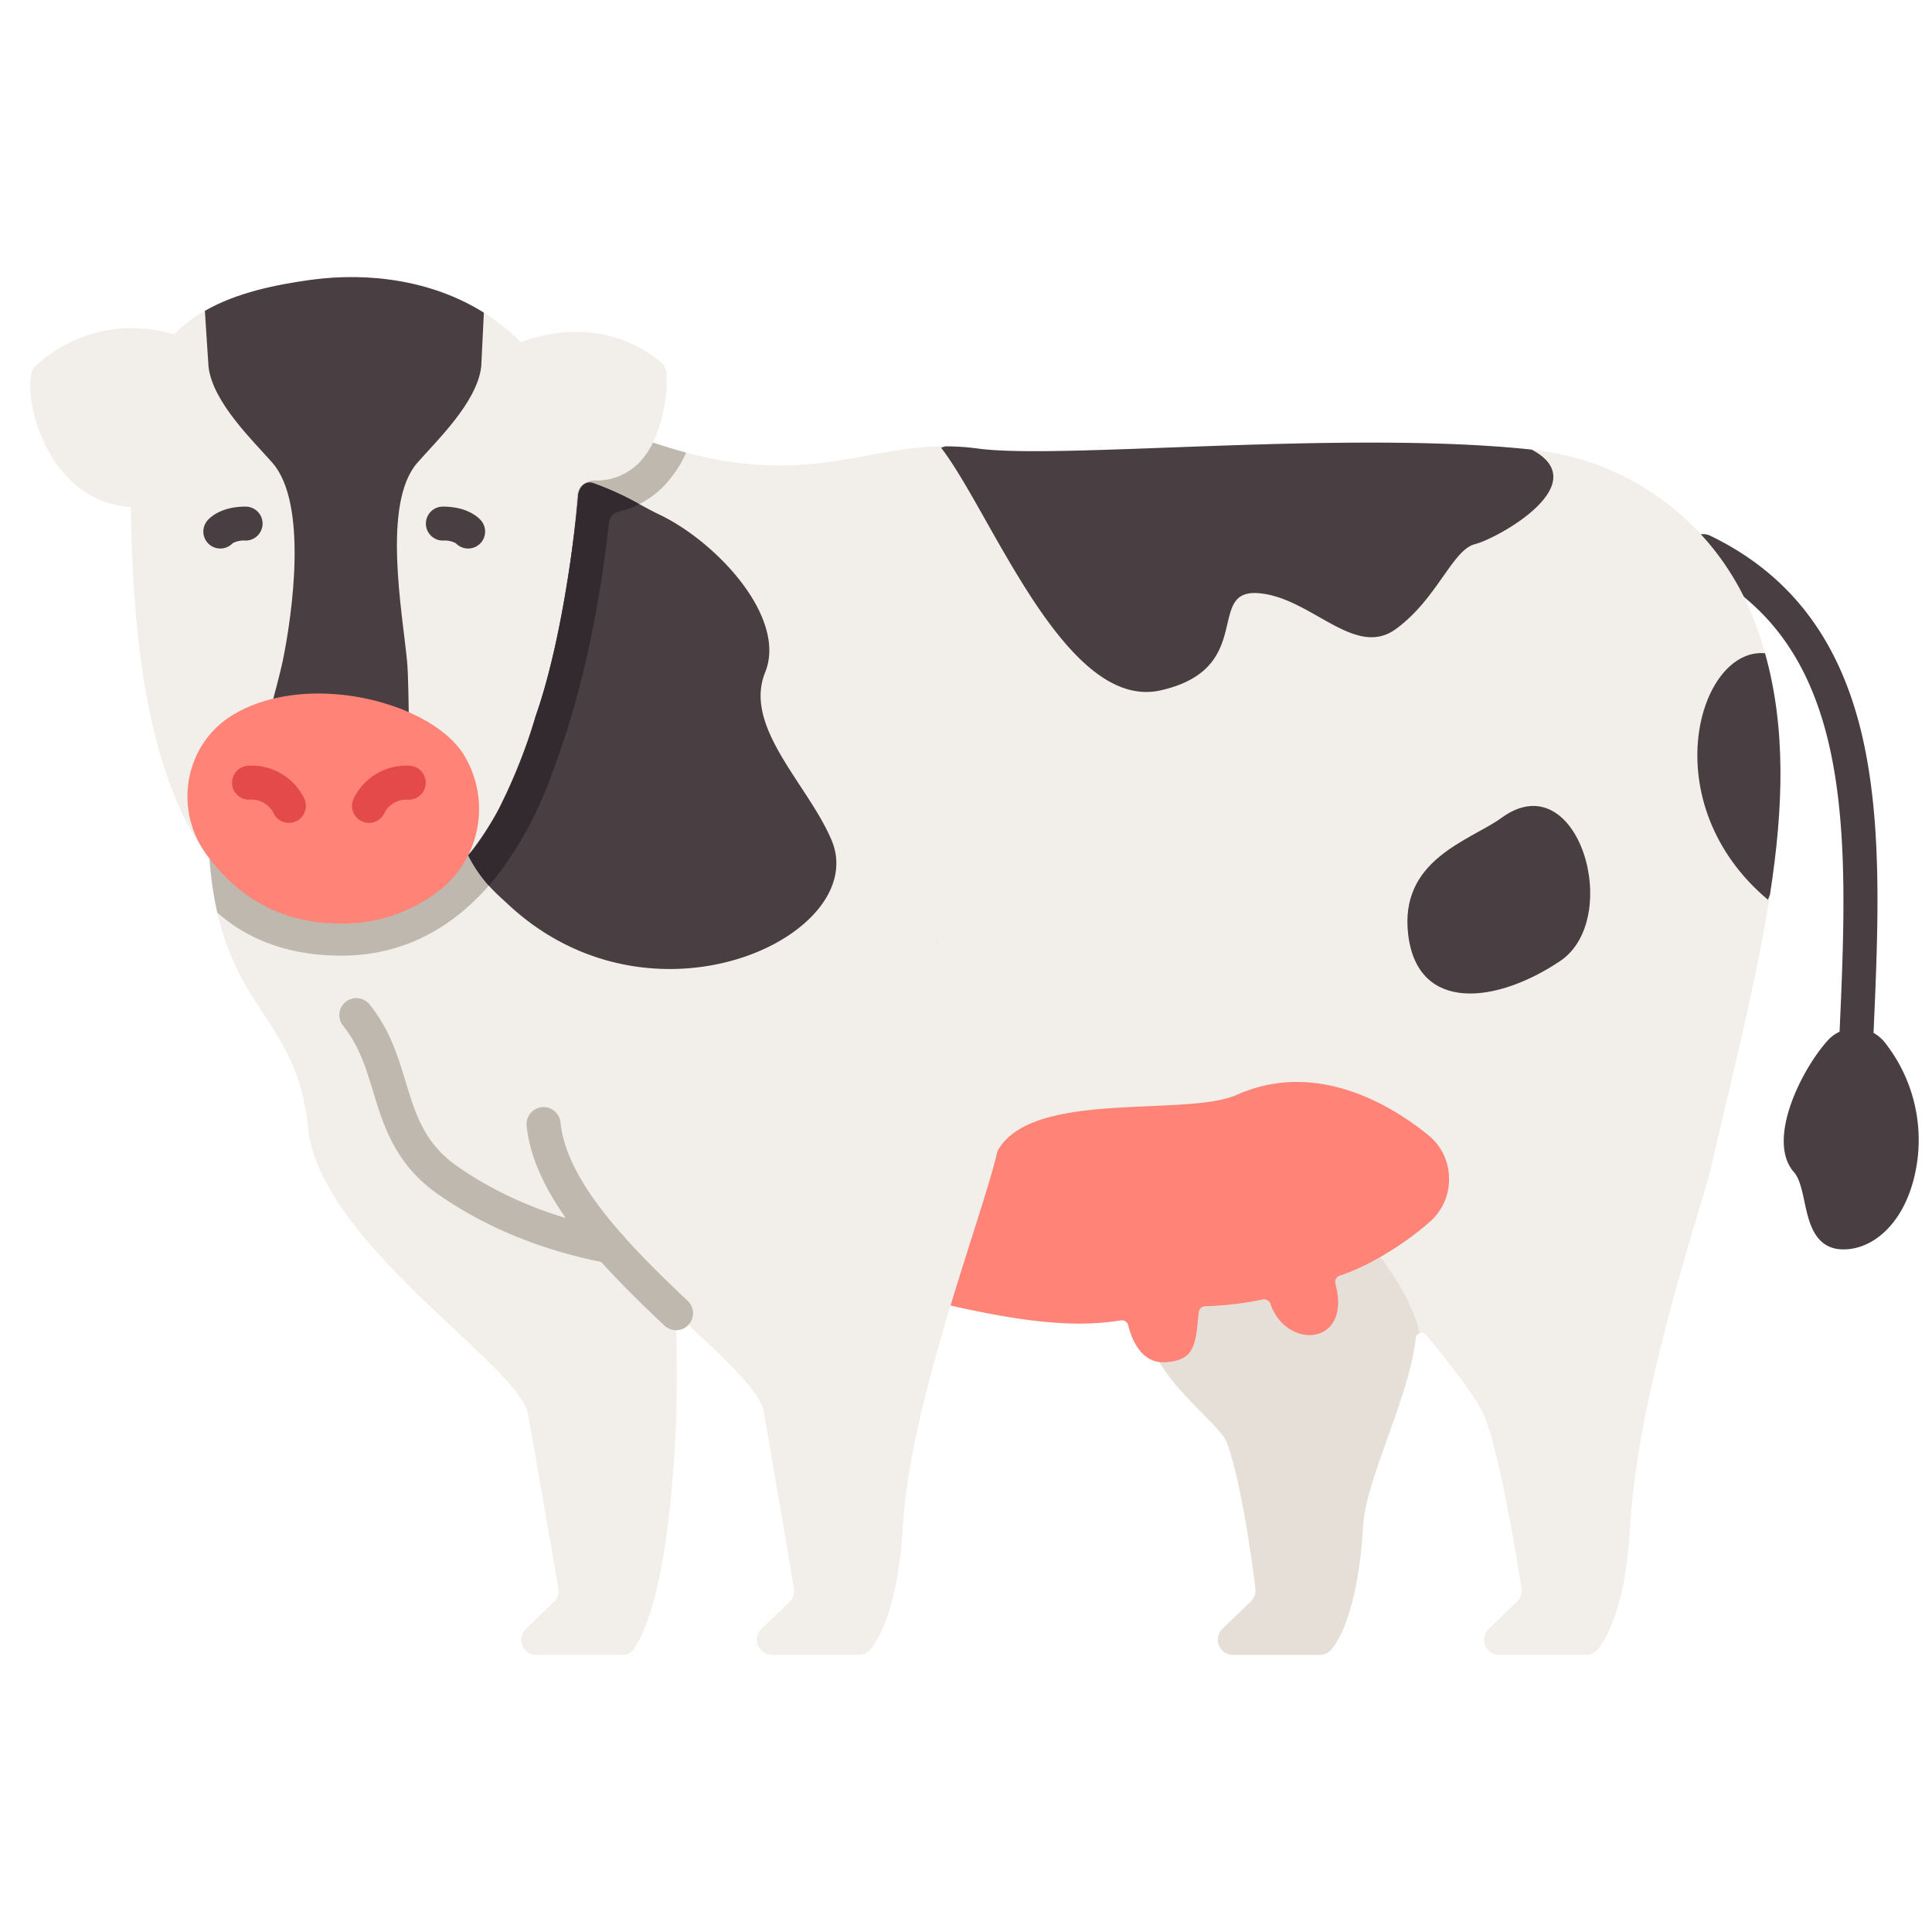 <svg id="Flat" viewBox="0 0 512 512" xmlns="http://www.w3.org/2000/svg"><path d="m495.98 279.08a5.439 5.439 0 0 0 -8.343-.26c-7.424 8.355-13.373 23.758-8.823 28.871 5.069 5.7 2.876 18.434 9.191 18.891s13.961-6.3 15.7-19.993a36.851 36.851 0 0 0 -7.725-27.509z" fill="#493e42"/><path d="m491.858 281.5c-.067 0-.135 0-.2 0a4.5 4.5 0 0 1 -4.3-4.7l.083-1.851c2.4-53.583 4.674-104.195-38.15-124.893a4.5 4.5 0 0 1 3.916-8.1c21.8 10.535 35.135 28.608 40.776 55.252 4.913 23.2 3.717 49.892 2.45 78.149l-.083 1.85a4.5 4.5 0 0 1 -4.492 4.293z" fill="#493e42"/><path d="m488.612 331.1c-.312 0-.622-.012-.932-.034-6.907-.5-8.375-7.416-9.448-12.466-.628-2.954-1.338-6.3-2.779-7.922-7.379-8.291 1.677-26.812 8.82-34.851a9.939 9.939 0 0 1 15.259.485 41.658 41.658 0 0 1 8.636 30.84c-2.022 15.93-11.199 23.948-19.556 23.948zm-.043-9h.024c3.57 0 9.236-4.964 10.647-16.081a32.2 32.2 0 0 0 -6.811-24.178.886.886 0 0 0 -.693-.346.9.9 0 0 0 -.735.311c-7.534 8.479-10.625 20.868-8.825 22.89 3.026 3.4 4 7.988 4.86 12.035.364 1.703.948 4.469 1.533 5.369z" fill="#493e42"/><path d="m194.785 254.864-.163.473c.447-.102.529-.256.163-.473z" fill="#eae7dc"/><path d="m453.34 309.78c-2.28 9.84-19.26 58.35-21.36 95.06-1.18 20.66-6.13 29.4-8.64 32.32a4 4 0 0 1 -3.03 1.39h-23.01a4 4 0 0 1 -2.78-6.88l7.5-7.23a3.992 3.992 0 0 0 1.17-3.48c-1.13-7.36-5.21-33.14-9.5-44.94-1.6-4.4-7.93-12.83-15.8-22.26a1.5 1.5 0 0 0 -1.71-.45 1.512 1.512 0 0 0 -1 1.28c-1.74 15.92-13.25 37.25-13.98 49.97-1.18 20.65-5.9 29.68-8.41 32.6a4.019 4.019 0 0 1 -3.04 1.39h-23.01a4 4 0 0 1 -2.77-6.88l7.55-7.29a3.989 3.989 0 0 0 1.2-3.35c-.78-6.49-3.71-28.13-7.53-38.64-1.5-4.15-12.19-11.89-17.97-21.44-7.17-.97-8.54-11.35-8.54-11.35a71.32 71.32 0 0 1 -18.52.96c-9.19-.6-18.75-2.47-28.26-4.58-5.84 19.31-11.65 41.2-12.64 58.58-1.19 20.65-6.13 29.68-8.64 32.6a4.019 4.019 0 0 1 -3.04 1.39h-23.01a4 4 0 0 1 -2.77-6.88l7.45-7.19a4 4 0 0 0 1.17-3.56c-1.34-7.74-6.04-35.71-8.05-46.93-1.02-5.67-11.44-14.87-23.21-25.97 0 10.11 1.2 29.51-2.34 57.32-2.51 19.69-6.54 28.16-8.67 31.43a4 4 0 0 1 -3.35 1.8h-22.66a4 4 0 0 1 -2.78-6.88l7.46-7.19a3.993 3.993 0 0 0 1.16-3.56c-1.33-7.74-6.04-34.95-8.05-46.17-2.36-13.14-55.21-45.22-58.32-76.1-2.65-26.45-18-30.32-24.02-56.82a95.447 95.447 0 0 1 -2.06-14.31c-.15-.19-.3-.39-.44-.59-14.21-18.99-20.02-51.93-20.38-92.57h-.02c-23.97-1.52-29.65-33.38-25.41-37.24a37.58 37.58 0 0 1 36.82-8.51c9.28-9.49 23.34-12.65 36.2-14.46 19.69-2.68 41.19 1.7 55.72 16.56 0 0 20.06-8.92 37.11 5.27a4.049 4.049 0 0 1 1.49 2.81 39.324 39.324 0 0 1 -3.57 18.48c.03.01.05.02.08.03q4.56 1.53 8.71 2.62c36.73 9.71 50.76-4.65 77.38-1.06 22.03 2.98 97.31-5.01 146.68.27a70.836 70.836 0 0 1 58.06 42.97c16.97 40.99 3.3 87.53-10.62 147.66z" fill="#f2eee9"/><path d="m248.388 249.9-.055-.9c-.461.1-.414.415.055.9z" fill="#eae7dc"/><g fill="#493e42"><path d="m128.23 82.86-.7 14.33c-1.14 9.5-11.84 19.6-16.97 25.5-9.35 10.75-3.92 39.545-2.67 52.67.321 3.37.431 13.534.431 13.534-10.521-4.52-23.581-6.924-36.251-2.394 0 0 2.241-8.326 2.82-11.14 2.659-12.913 6.69-41.92-2.66-52.67-5.14-5.9-15.84-16-16.97-25.5l-.97-14.81c8.39-4.81 18.53-6.88 28.01-8.21 15.64-2.13 32.41.2 45.93 8.69z"/><path d="m390.89 144.2c-6 1.51-10 14.49-20.96 22.49s-22.54-8.5-36.54-9.5-.5 20-25.75 25.75-44.75-46.8-58.25-64.3l1.09-.35a64.685 64.685 0 0 1 8.74.59c22.03 2.98 97.31-5.01 146.68.27 17.17 9.06-9.01 23.54-15.01 25.05z"/><path d="m469.05 237.12-.53 1.32c-30.54-25.64-18.43-66.93-.77-65.32 5.53 19.68 4.93 40.74 1.3 64z"/><path d="m397.893 216.751c20.291-14.824 32.423 26.609 15.545 37.942s-37.545 13.667-40.211-6.667 16.438-25.264 24.666-31.275z"/><path d="m124.062 145.365a4.5 4.5 0 0 1 -3.278-1.414 6.339 6.339 0 0 0 -3.418-.693 4.5 4.5 0 0 1 0-9c6.866 0 9.723 3.182 10.227 3.82a4.5 4.5 0 0 1 -3.531 7.287z"/><path d="m58.386 145.365a4.5 4.5 0 0 1 -3.531-7.287c.5-.638 3.361-3.82 10.228-3.82a4.5 4.5 0 0 1 0 9 6.344 6.344 0 0 0 -3.419.693 4.493 4.493 0 0 1 -3.278 1.414z"/></g><path d="m161.665 334.8a4.487 4.487 0 0 1 -.85-.081c-17-3.248-32.038-9.371-44.7-18.2-11.35-7.911-14.472-18.173-17.226-27.228-1.906-6.267-3.707-12.186-7.964-17.444a4.5 4.5 0 0 1 7-5.663c5.361 6.623 7.5 13.671 9.578 20.487 2.667 8.766 4.969 16.336 13.762 22.464 11.622 8.1 25.5 13.734 41.247 16.743a4.5 4.5 0 0 1 -.839 8.921z" fill="#bfb8af"/><path d="m179.163 352.519a4.483 4.483 0 0 1 -3.088-1.228c-16.664-15.728-34.6-34.086-36.5-52.95a4.5 4.5 0 0 1 8.955-.9c1.588 15.782 18.239 32.693 33.722 47.306a4.5 4.5 0 0 1 -3.089 7.773z" fill="#bfb8af"/><path d="m173.05 117.29a21.125 21.125 0 0 1 -3.4 5.05 15.871 15.871 0 0 1 -12.19 5c-.1 0-.6.05-.75.08a4.869 4.869 0 0 0 -2.991 1.752 5.329 5.329 0 0 0 -.749 2.358c-.058.564-2.8 50.379-20.9 83.062-7.357 13.29-20.79 30.169-41.614 30.169-13.756-.11-25.986-7.331-33.406-16.971-.67-.87-1.67-.44-1.52-.25a95.447 95.447 0 0 0 2.06 14.31c8.46 7.47 19.32 11.3 32.38 11.41h.45c17.624 0 30.34-8.4 39.34-18.818.269-.21 2.177-2.584 2.872-3.544a98.282 98.282 0 0 0 13.919-26.7c9.674-25.2 13.516-53.3 14.821-65.685a3.4 3.4 0 0 1 2.631-2.93 24.416 24.416 0 0 0 12.187-7.061 30.8 30.8 0 0 0 5.65-8.58c-2.77-.732-5.75-1.632-8.79-2.652z" fill="#bfb8af"/><path d="m122.82 199.88.1.157a27.481 27.481 0 0 1 -7.578 36.771 41.855 41.855 0 0 1 -25.332 7.952c-15.276-.126-26.836-6.712-35.336-18.379-8.874-12.181-5.634-29.491 7.367-37.117 19.769-11.597 52.067-3.188 60.779 10.616z" fill="#ff8376"/><path d="m97.784 218.07a4.5 4.5 0 0 1 -4.057-6.443 15.429 15.429 0 0 1 14.953-8.689 4.5 4.5 0 0 1 -.718 8.972 6.529 6.529 0 0 0 -6.116 3.6 4.5 4.5 0 0 1 -4.062 2.56z" fill="#e54a4a"/><path d="m76.562 218.07a4.5 4.5 0 0 1 -4.062-2.56 6.539 6.539 0 0 0 -6.174-3.6 4.471 4.471 0 0 1 -4.815-4.129 4.524 4.524 0 0 1 4.156-4.847 15.433 15.433 0 0 1 14.952 8.689 4.5 4.5 0 0 1 -4.057 6.443z" fill="#e54a4a"/><path d="m134.56 239.57c-1.41-1.32-3.17-2.82-5.02-4.88a36.146 36.146 0 0 1 -5.44-7.97.536.536 0 0 0 -.05-.11s.33-.32.93-1.01a.647.647 0 0 1 .08-.09c2.78-3.26 10.79-13.97 16.89-35.72.01-.01.01-.01.01-.02s0-.01.01-.02c6.86-19.52 10.35-47.77 11.24-58.33.19-2.31 1.84-4.1 4.04-3.37a78.611 78.611 0 0 1 12.17 5.55c1.92 1.03 3.66 1.98 5.14 2.68 15.35 7.26 34.09 27.41 28.21 41.91s11.43 29.75 17.62 44.5c10.5 25-47.35 52.96-85.83 16.88z" fill="#493e42"/><path d="m169.42 133.6a24.545 24.545 0 0 1 -5.42 1.98 3.4 3.4 0 0 0 -2.63 2.93c-1.3 12.38-5.14 40.48-14.82 65.69a98.126 98.126 0 0 1 -13.92 26.7c-.69.96-2.6 3.33-2.87 3.54l-.22.25a36.146 36.146 0 0 1 -5.44-7.97c.3-.37.6-.75.88-1.12a.647.647 0 0 1 .08-.09 81.184 81.184 0 0 0 7.01-10.92 149.776 149.776 0 0 0 9.88-24.8c.01-.01.01-.01.01-.02s0-.01.01-.02c6.86-19.52 10.35-47.77 11.24-58.33.19-2.31 1.84-4.1 4.04-3.37a78.611 78.611 0 0 1 12.17 5.55z" fill="#332a30"/><path d="m376.18 353.31a1.512 1.512 0 0 0 -1 1.28c-.09.81-.2 1.63-.35 2.47-2.53 15.6-12.94 35.43-13.63 47.5-1.18 20.65-5.9 29.68-8.41 32.6a4.019 4.019 0 0 1 -3.04 1.39h-23.01a4 4 0 0 1 -2.77-6.88l7.55-7.29a3.989 3.989 0 0 0 1.2-3.35c-.78-6.49-3.71-28.13-7.53-38.64-1.5-4.15-12.19-11.89-17.97-21.44-7.17-.97-8.54-11.35-8.54-11.35-5.9 1.17-17.01-10.27-17.01-10.27l71.33-19.83a97.627 97.627 0 0 1 12.11 12.76c6.43 8.17 9.96 15.72 11.07 21.05z" fill="#e5dfd8"/><path d="m384 312.33v.288a14.742 14.742 0 0 1 -4.9 11.007c-7.135 6.367-16.915 12.149-24 14.408a1.8 1.8 0 0 0 -1.192 2.19c4.387 16.582-13.045 17.526-17.208 5.358a1.808 1.808 0 0 0 -2.081-1.206 87.411 87.411 0 0 1 -15.209 1.8 1.8 1.8 0 0 0 -1.748 1.625c-.835 8.73-1.064 12.648-8.694 13.2-6.663.483-9.152-6.476-9.951-9.749a1.8 1.8 0 0 0 -2.063-1.335c-13.955 2.311-29.561-.5-45.046-3.936 5.31-17.53 10.64-32.94 12.42-40.91 9-16.5 49.85-8.89 63.5-14.95 21.423-9.517 41.522 3.233 50.8 10.8a14.708 14.708 0 0 1 5.372 11.41z" fill="#ff8376"/></svg>